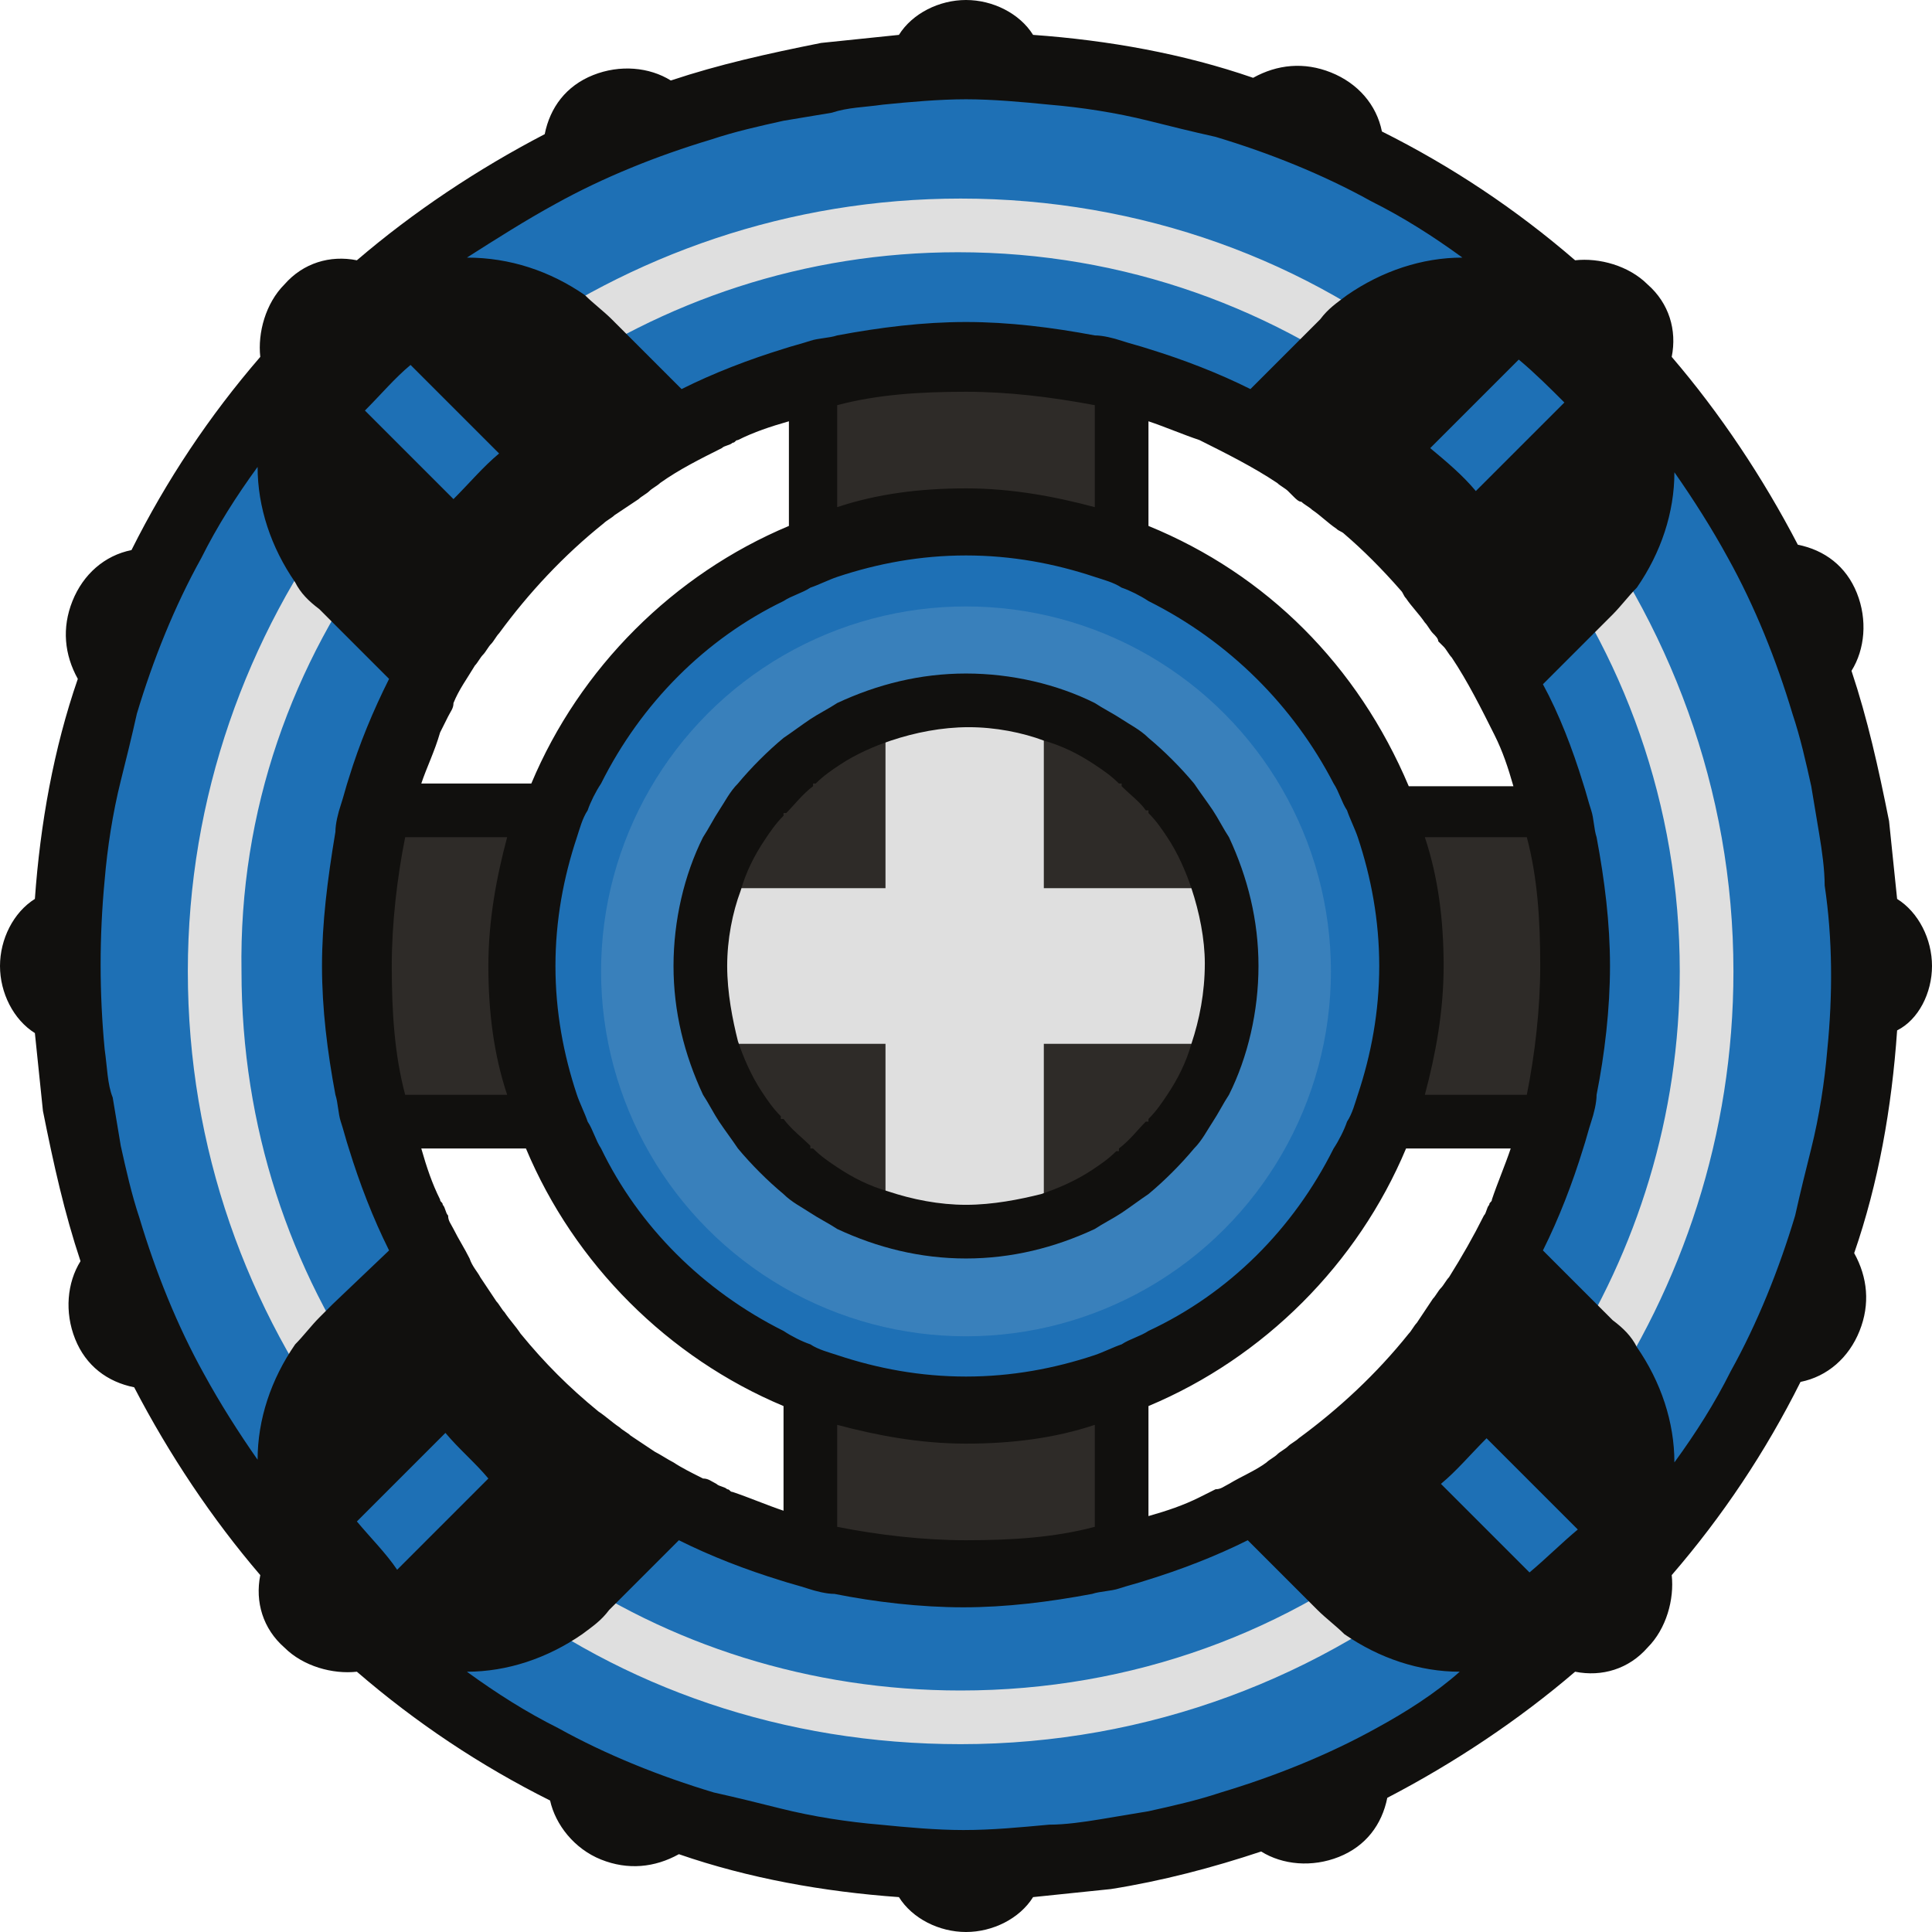 <?xml version="1.0" encoding="utf-8"?>
<!-- Generator: Adobe Illustrator 21.0.0, SVG Export Plug-In . SVG Version: 6.00 Build 0)  -->
<svg version="1.1" id="Layer_1" xmlns="http://www.w3.org/2000/svg" xmlns:xlink="http://www.w3.org/1999/xlink" x="0px" y="0px"
	 viewBox="0 0 72 72" style="enable-background:new 0 0 72 72;" xml:space="preserve">
<g id="COLOUR">
	<circle style="fill:#1E70B5;" cx="35.7" cy="36" r="16.7"/>
	<path style="fill:#1E70B5;" d="M36,2.5C17.5,2.5,2.5,17.5,2.5,36s15,33.5,33.5,33.5s33.5-15,33.5-33.5S54.5,2.5,36,2.5z M36,57.9
		c-12.3,0-22.3-10-22.3-22.3s10-22.3,22.3-22.3s22.3,10,22.3,22.3S48.3,57.9,36,57.9z"/>
</g>
<g id="DETAIL">
	<g>
		<path style="fill:#DFDFDF;" d="M14.3,20.2l-1.5-1.3C9.2,23.7,7,29.7,7,36.2c0,6.6,2.2,12.6,5.9,17.5l1-2C10.8,47.3,9,42,9,36.2
			C8.9,30.2,10.9,24.7,14.3,20.2z M58.3,18.2L57,19.8c3.5,4.5,5.6,10.2,5.6,16.4c0,5.4-1.6,10.4-4.3,14.6l1.2,1.8
			c3.2-4.7,5.1-10.3,5.1-16.4C64.6,29.4,62.2,23.2,58.3,18.2z M35.8,63c-5.6,0-10.9-1.7-15.2-4.7l-2.2,0.9
			c4.8,3.7,10.8,5.8,17.4,5.8c7,0,13.5-2.5,18.5-6.7L52.7,57C48.1,60.8,42.2,63,35.8,63z M35.8,7.4c-6.4,0-12.3,2.1-17.1,5.6
			l1.6,1.3c4.4-3.1,9.7-4.9,15.4-4.9c6.2,0,11.9,2.1,16.5,5.7l1.4-1.4C48.8,9.7,42.5,7.4,35.8,7.4z"/>
	</g>
	<circle style="opacity:0.14;fill:#DFDFDF;enable-background:new    ;" cx="36" cy="36.2" r="13.6"/>
	<rect x="12.7" y="30.2" style="fill:#2E2B28;" width="7" height="11.6"/>
	<rect x="51.8" y="30.2" style="fill:#2E2B28;" width="7" height="11.6"/>
	<rect x="29.9" y="13" style="fill:#2E2B28;" width="11.6" height="7"/>
	<rect x="30" y="52.1" style="fill:#2E2B28;" width="11.6" height="7"/>
	<circle style="fill:#2E2B28;" cx="36" cy="36.2" r="10.3"/>
	<polygon style="fill:#DFDFDF;" points="46.3,33.1 38.9,33.1 38.9,25.7 33,25.7 33,33.1 25.6,33.1 25.6,38.9 33,38.9 33,46.3 
		38.9,46.3 38.9,38.9 46.3,38.9 	"/>
	<path style="fill:#11100E;" d="M70.7,33.5c-0.1-1-0.2-1.9-0.3-2.9c-0.4-2-0.8-3.8-1.4-5.6c0.5-0.8,0.6-1.9,0.2-2.9S68,20.5,67,20.3
		c-1.3-2.5-2.9-4.9-4.7-7c0.2-1-0.1-2-0.9-2.7c-0.7-0.7-1.8-1-2.7-0.9l0,0c-2.2-1.9-4.6-3.5-7.2-4.8c-0.2-1-0.9-1.8-1.9-2.2
		s-2-0.3-2.9,0.2c-2.6-0.9-5.4-1.4-8.2-1.6C38,0.5,37,0,36,0s-2,0.5-2.5,1.3c-1,0.1-1.9,0.2-2.9,0.3C28.6,2,26.8,2.4,25,3
		c-0.8-0.5-1.9-0.6-2.9-0.2S20.5,4,20.3,5c-2.5,1.3-4.9,2.9-7,4.7c-1-0.2-2,0.1-2.7,0.9c-0.7,0.7-1,1.8-0.9,2.7
		c-1.9,2.2-3.5,4.6-4.8,7.2c-1,0.2-1.8,0.9-2.2,1.9s-0.3,2,0.2,2.9c-0.9,2.6-1.4,5.4-1.6,8.2l0,0C0.5,34,0,35,0,36s0.5,2,1.3,2.5
		c0.1,1,0.2,1.9,0.3,2.9C2,43.4,2.4,45.2,3,47c-0.5,0.8-0.6,1.9-0.2,2.9S4,51.5,5,51.7c1.3,2.5,2.9,4.9,4.7,7l0,0
		c-0.2,1,0.1,2,0.9,2.7c0.7,0.7,1.8,1,2.7,0.9c2.2,1.9,4.6,3.5,7.2,4.8c0.2,0.9,0.9,1.8,1.9,2.2c1,0.4,2,0.3,2.9-0.2
		c2.6,0.9,5.4,1.4,8.2,1.6l0,0C34,71.5,35,72,36,72s2-0.5,2.5-1.3c1-0.1,1.9-0.2,2.9-0.3c1.9-0.3,3.8-0.8,5.6-1.4
		c0.8,0.5,1.9,0.6,2.9,0.2s1.6-1.2,1.8-2.2c2.5-1.3,4.9-2.9,7-4.7c1,0.2,2-0.1,2.7-0.9c0.7-0.7,1-1.8,0.9-2.7
		c1.9-2.2,3.5-4.6,4.8-7.2c1-0.2,1.8-0.9,2.2-1.9c0.4-1,0.3-2-0.2-2.9c0.9-2.6,1.4-5.4,1.6-8.3l0,0C71.5,38,72,37,72,36
		S71.5,34,70.7,33.5z M58.3,15l-2.8,2.8L55,18.3c-0.5-0.6-1.1-1.1-1.7-1.6l3.3-3.3C57.2,13.9,57.8,14.5,58.3,15z M36,51.3
		c-1.7,0-3.3-0.3-4.8-0.8c-0.3-0.1-0.7-0.2-1-0.4c-0.3-0.1-0.7-0.3-1-0.5c-3-1.5-5.4-3.9-6.8-6.8c-0.2-0.3-0.3-0.7-0.5-1
		c-0.1-0.3-0.3-0.7-0.4-1c-0.5-1.5-0.8-3.1-0.8-4.8s0.3-3.3,0.8-4.8c0.1-0.3,0.2-0.7,0.4-1c0.1-0.3,0.3-0.7,0.5-1
		c1.5-3,3.9-5.4,6.8-6.8c0.3-0.2,0.7-0.3,1-0.5c0.3-0.1,0.7-0.3,1-0.4c1.5-0.5,3.1-0.8,4.8-0.8s3.3,0.3,4.8,0.8
		c0.3,0.1,0.7,0.2,1,0.4c0.3,0.1,0.7,0.3,1,0.5c3,1.5,5.4,3.9,6.9,6.8c0.2,0.3,0.3,0.7,0.5,1c0.1,0.3,0.3,0.7,0.4,1
		c0.5,1.5,0.8,3.1,0.8,4.8s-0.3,3.3-0.8,4.8c-0.1,0.3-0.2,0.7-0.4,1c-0.1,0.3-0.3,0.7-0.5,1c-1.5,3-3.9,5.4-6.9,6.8
		c-0.3,0.2-0.7,0.3-1,0.5c-0.3,0.1-0.7,0.3-1,0.4C39.3,51,37.7,51.3,36,51.3z M40.8,53.1v3.8c-1.5,0.4-3.1,0.5-4.8,0.5
		c-1.6,0-3.3-0.2-4.8-0.5v-3.8c1.5,0.4,3.1,0.7,4.8,0.7S39.3,53.6,40.8,53.1z M18.9,31.2c-0.4,1.5-0.7,3.1-0.7,4.8s0.2,3.3,0.7,4.8
		h-3.8c-0.4-1.5-0.5-3.1-0.5-4.8c0-1.6,0.2-3.3,0.5-4.8H18.9z M15.7,29.2c0.2-0.6,0.5-1.2,0.7-1.9c0.1-0.2,0.2-0.4,0.3-0.6
		c0.1-0.2,0.2-0.3,0.2-0.5c0.2-0.5,0.5-0.9,0.8-1.4c0.1-0.1,0.2-0.3,0.3-0.4c0.1-0.1,0.2-0.3,0.3-0.4c0.1-0.1,0.2-0.3,0.3-0.4
		c1.1-1.5,2.4-2.9,3.9-4.1c0.1-0.1,0.3-0.2,0.4-0.3c0.3-0.2,0.6-0.4,0.9-0.6c0.1-0.1,0.3-0.2,0.4-0.3c0.1-0.1,0.3-0.2,0.4-0.3
		c0.7-0.5,1.5-0.9,2.3-1.3c0.1-0.1,0.3-0.1,0.4-0.2c0.1,0,0.1-0.1,0.2-0.1c0.6-0.3,1.2-0.5,1.9-0.7v3.9c-4.3,1.8-7.8,5.3-9.6,9.6
		C19.8,29.2,15.7,29.2,15.7,29.2z M19.6,42.8c1.8,4.3,5.3,7.8,9.6,9.6v3.9c-0.6-0.2-1.3-0.5-1.9-0.7c-0.1,0-0.1-0.1-0.2-0.1
		c-0.1-0.1-0.3-0.1-0.4-0.2c-0.2-0.1-0.3-0.2-0.5-0.2c-0.4-0.2-0.8-0.4-1.1-0.6c-0.2-0.1-0.5-0.3-0.7-0.4c-0.3-0.2-0.6-0.4-0.9-0.6
		c-0.1-0.1-0.3-0.2-0.4-0.3c-0.3-0.2-0.5-0.4-0.8-0.6c-1.1-0.9-2-1.8-2.9-2.9c-0.2-0.3-0.4-0.5-0.6-0.8c-0.1-0.1-0.2-0.3-0.3-0.4
		c-0.2-0.3-0.4-0.6-0.6-0.9c-0.1-0.2-0.3-0.4-0.4-0.7c-0.2-0.4-0.4-0.7-0.6-1.1c-0.1-0.2-0.2-0.3-0.2-0.5c-0.1-0.1-0.1-0.3-0.2-0.4
		c0-0.1-0.1-0.1-0.1-0.2c-0.3-0.6-0.5-1.2-0.7-1.9H19.6z M31.2,18.9v-3.8c1.5-0.4,3.1-0.5,4.8-0.5c1.6,0,3.2,0.2,4.8,0.5v3.8
		c-1.5-0.4-3.1-0.7-4.8-0.7C34.3,18.2,32.7,18.4,31.2,18.9z M42.8,19.6v-3.9c0.6,0.2,1.3,0.5,1.9,0.7c1,0.5,2,1,2.9,1.6
		c0.1,0.1,0.3,0.2,0.4,0.3c0.1,0.1,0.1,0.1,0.2,0.2c0.1,0.1,0.2,0.2,0.3,0.2c0.1,0.1,0.3,0.2,0.4,0.3c0.3,0.2,0.6,0.5,0.9,0.7
		c0.1,0.1,0.2,0.1,0.3,0.2c0.7,0.6,1.4,1.3,2.1,2.1c0.1,0.1,0.1,0.2,0.2,0.3c0.2,0.3,0.5,0.6,0.7,0.9c0.1,0.1,0.2,0.3,0.3,0.4
		s0.2,0.2,0.2,0.3c0.1,0.1,0.1,0.1,0.2,0.2c0.1,0.1,0.2,0.3,0.3,0.4c0.6,0.9,1.1,1.9,1.6,2.9c0.3,0.6,0.5,1.2,0.7,1.9h-3.9
		C50.6,24.8,47.2,21.4,42.8,19.6z M42.8,52.4c4.3-1.8,7.8-5.3,9.6-9.6h3.9c-0.2,0.6-0.5,1.3-0.7,1.9c0,0.1-0.1,0.1-0.1,0.2
		c-0.1,0.1-0.1,0.3-0.2,0.4c-0.4,0.8-0.8,1.5-1.3,2.3c-0.1,0.1-0.2,0.3-0.3,0.4c-0.1,0.1-0.2,0.3-0.3,0.4c-0.2,0.3-0.4,0.6-0.6,0.9
		c-0.1,0.1-0.2,0.3-0.3,0.4c-1.2,1.5-2.6,2.8-4.1,3.9c-0.1,0.1-0.3,0.2-0.4,0.3c-0.1,0.1-0.3,0.2-0.4,0.3c-0.1,0.1-0.3,0.2-0.4,0.3
		c-0.4,0.3-0.9,0.5-1.4,0.8c-0.2,0.1-0.3,0.2-0.5,0.2c-0.2,0.1-0.4,0.2-0.6,0.3c-0.6,0.3-1.2,0.5-1.9,0.7
		C42.8,56.5,42.8,52.4,42.8,52.4z M53.1,40.8c0.4-1.5,0.7-3.1,0.7-4.8s-0.2-3.3-0.7-4.8h3.8c0.4,1.5,0.5,3.1,0.5,4.8
		c0,1.6-0.2,3.3-0.5,4.8H53.1z M20.7,7.6c1.8-1,3.8-1.8,5.8-2.4c0.9-0.3,1.8-0.5,2.7-0.7c0.6-0.1,1.2-0.2,1.8-0.3
		C31.6,4,32.2,4,32.9,3.9c1-0.1,2.1-0.2,3.1-0.2s2.1,0.1,3.1,0.2c1.2,0.1,2.5,0.3,3.7,0.6c0.8,0.2,1.6,0.4,2.5,0.6
		c2,0.6,4,1.4,5.8,2.4c1.2,0.6,2.3,1.3,3.4,2.1c-1.5,0-3,0.5-4.3,1.4c-0.4,0.3-0.7,0.5-1,0.9l-2.6,2.6c-1.2-0.6-2.5-1.1-3.8-1.5
		c-0.3-0.1-0.7-0.2-1-0.3s-0.7-0.2-1-0.2C39.2,12.2,37.6,12,36,12s-3.2,0.2-4.8,0.5c-0.3,0.1-0.7,0.1-1,0.2c-0.3,0.1-0.7,0.2-1,0.3
		c-1.3,0.4-2.6,0.9-3.8,1.5l-2.1-2.1l-0.5-0.5c-0.3-0.3-0.7-0.6-1-0.9c-1.3-0.9-2.8-1.4-4.4-1.4C18.5,8.9,19.6,8.2,20.7,7.6z
		 M15.3,13.6l2.6,2.6l0.7,0.7c-0.6,0.5-1.1,1.1-1.7,1.7l-3.3-3.3C14.2,14.7,14.7,14.1,15.3,13.6z M12.4,48.6l-0.5,0.5
		c-0.3,0.3-0.6,0.7-0.9,1c-0.9,1.3-1.4,2.8-1.4,4.3c-0.7-1-1.4-2.1-2-3.2c-1-1.8-1.8-3.8-2.4-5.8c-0.3-0.9-0.5-1.8-0.7-2.7
		c-0.1-0.6-0.2-1.2-0.3-1.8C4,40.4,4,39.8,3.9,39.1c-0.2-2.1-0.2-4.2,0-6.3c0.1-1.2,0.3-2.5,0.6-3.7c0.2-0.8,0.4-1.6,0.6-2.5
		c0.6-2,1.4-4,2.4-5.8c0.6-1.2,1.3-2.3,2.1-3.4c0,1.5,0.5,3,1.4,4.3c0.2,0.4,0.5,0.7,0.9,1l0.5,0.5l2.1,2.1
		c-0.6,1.2-1.1,2.4-1.5,3.7c-0.1,0.3-0.2,0.7-0.3,1s-0.2,0.7-0.2,1c-0.3,1.8-0.5,3.4-0.5,5s0.2,3.2,0.5,4.8c0.1,0.3,0.1,0.7,0.2,1
		c0.1,0.3,0.2,0.7,0.3,1c0.4,1.3,0.9,2.6,1.5,3.8L12.4,48.6z M13.3,56.7L16,54l0.6-0.6c0.5,0.6,1.1,1.1,1.6,1.7l-0.5,0.5l-2.9,2.9
		C14.4,57.9,13.8,57.3,13.3,56.7z M51.3,64.4c-1.8,1-3.8,1.8-5.8,2.4c-0.9,0.3-1.8,0.5-2.7,0.7c-0.6,0.1-1.2,0.2-1.8,0.3
		c-0.6,0.1-1.3,0.2-1.9,0.2c-1.1,0.1-2.1,0.2-3.2,0.2c-1,0-2.1-0.1-3.1-0.2c-1.2-0.1-2.5-0.3-3.7-0.6c-0.8-0.2-1.6-0.4-2.5-0.6
		c-2-0.6-4-1.4-5.8-2.4c-1.2-0.6-2.3-1.3-3.4-2.1c1.5,0,3-0.5,4.3-1.4c0.4-0.3,0.7-0.5,1-0.9l2.6-2.6c1.2,0.6,2.5,1.1,3.8,1.5
		c0.3,0.1,0.7,0.2,1,0.3s0.7,0.2,1,0.2c1.5,0.3,3.2,0.5,4.8,0.5c1.6,0,3.2-0.2,4.8-0.5c0.3-0.1,0.7-0.1,1-0.2c0.3-0.1,0.7-0.2,1-0.3
		c1.3-0.4,2.6-0.9,3.8-1.5l2.1,2.1l0.5,0.5c0.3,0.3,0.7,0.6,1,0.9c1.3,0.9,2.8,1.4,4.3,1.4C53.5,63.1,52.4,63.8,51.3,64.4z M57,58.6
		l-2.9-2.9l-0.4-0.4c0.6-0.5,1.1-1.1,1.7-1.7l0.5,0.5l2.9,2.9C58.2,57.5,57.6,58.1,57,58.6z M68.1,39.1c-0.1,1.2-0.3,2.5-0.6,3.7
		c-0.2,0.8-0.4,1.6-0.6,2.5c-0.6,2-1.4,4-2.4,5.8c-0.6,1.2-1.3,2.3-2.1,3.4c0-1.5-0.5-3-1.4-4.3l0,0c-0.2-0.4-0.5-0.7-0.9-1
		l-2.6-2.6c0.6-1.2,1.1-2.5,1.5-3.8c0.1-0.3,0.2-0.7,0.3-1s0.2-0.7,0.2-1c0.3-1.5,0.5-3.2,0.5-4.8s-0.2-3.2-0.5-4.8
		c-0.1-0.3-0.1-0.7-0.2-1c-0.1-0.3-0.2-0.7-0.3-1c-0.4-1.3-0.9-2.6-1.5-3.7l2.6-2.6c0.3-0.3,0.6-0.7,0.9-1c0.9-1.3,1.4-2.8,1.4-4.3
		c0.7,1,1.4,2.1,2,3.2c1,1.8,1.8,3.8,2.4,5.8c0.3,0.9,0.5,1.8,0.7,2.7c0.1,0.6,0.2,1.2,0.3,1.8c0.1,0.6,0.2,1.3,0.2,1.9
		C68.3,35,68.3,37.1,68.1,39.1z"/>
	<path style="fill:#11100E;" d="M45.8,31.2c-0.2-0.3-0.4-0.7-0.6-1c-0.2-0.3-0.5-0.7-0.7-1c-0.5-0.6-1.1-1.2-1.7-1.7
		c-0.3-0.3-0.7-0.5-1-0.7s-0.7-0.4-1-0.6c-1.4-0.7-3.1-1.1-4.8-1.1s-3.3,0.4-4.8,1.1c-0.3,0.2-0.7,0.4-1,0.6s-0.7,0.5-1,0.7
		c-0.6,0.5-1.2,1.1-1.7,1.7c-0.3,0.3-0.5,0.7-0.7,1s-0.4,0.7-0.6,1c-0.7,1.4-1.1,3.1-1.1,4.8s0.4,3.3,1.1,4.8c0.2,0.3,0.4,0.7,0.6,1
		s0.5,0.7,0.7,1c0.5,0.6,1.1,1.2,1.7,1.7c0.3,0.3,0.7,0.5,1,0.7s0.7,0.4,1,0.6c1.5,0.7,3.1,1.1,4.8,1.1s3.3-0.4,4.8-1.1
		c0.3-0.2,0.7-0.4,1-0.6c0.3-0.2,0.7-0.5,1-0.7c0.6-0.5,1.2-1.1,1.7-1.7c0.3-0.3,0.5-0.7,0.7-1s0.4-0.7,0.6-1
		c0.7-1.4,1.1-3.1,1.1-4.8C46.9,34.3,46.5,32.7,45.8,31.2z M44.4,38.9c-0.2,0.7-0.5,1.3-0.9,1.9c-0.2,0.3-0.4,0.6-0.7,0.9v0.1h-0.1
		c-0.3,0.3-0.6,0.7-1,1v0.1h-0.1c-0.3,0.3-0.6,0.5-0.9,0.7c-0.6,0.4-1.3,0.7-1.9,0.9C38,44.7,37,44.9,36,44.9s-2-0.2-2.9-0.5
		c-0.7-0.2-1.3-0.5-1.9-0.9c-0.3-0.2-0.6-0.4-0.9-0.7h-0.1v-0.1c-0.3-0.3-0.7-0.6-1-1h-0.1v-0.1c-0.3-0.3-0.5-0.6-0.7-0.9
		c-0.4-0.6-0.7-1.3-0.9-1.9C27.3,38,27.1,37,27.1,36s0.2-2,0.5-2.8c0.2-0.7,0.5-1.3,0.9-1.9c0.2-0.3,0.4-0.6,0.7-0.9v-0.1h0.1
		c0.3-0.3,0.6-0.7,1-1v-0.1h0.1c0.3-0.3,0.6-0.5,0.9-0.7c0.6-0.4,1.3-0.7,1.9-0.9c0.9-0.3,1.9-0.5,2.9-0.5s2,0.2,2.8,0.5
		c0.7,0.2,1.3,0.5,1.9,0.9c0.3,0.2,0.6,0.4,0.9,0.7h0.1v0.1c0.3,0.3,0.7,0.6,0.9,0.9h0.1v0.1c0.3,0.3,0.5,0.6,0.7,0.9
		c0.4,0.6,0.7,1.3,0.9,1.9c0.3,0.9,0.5,1.9,0.5,2.8C44.9,37,44.7,38,44.4,38.9z"/>
</g>
</svg>
